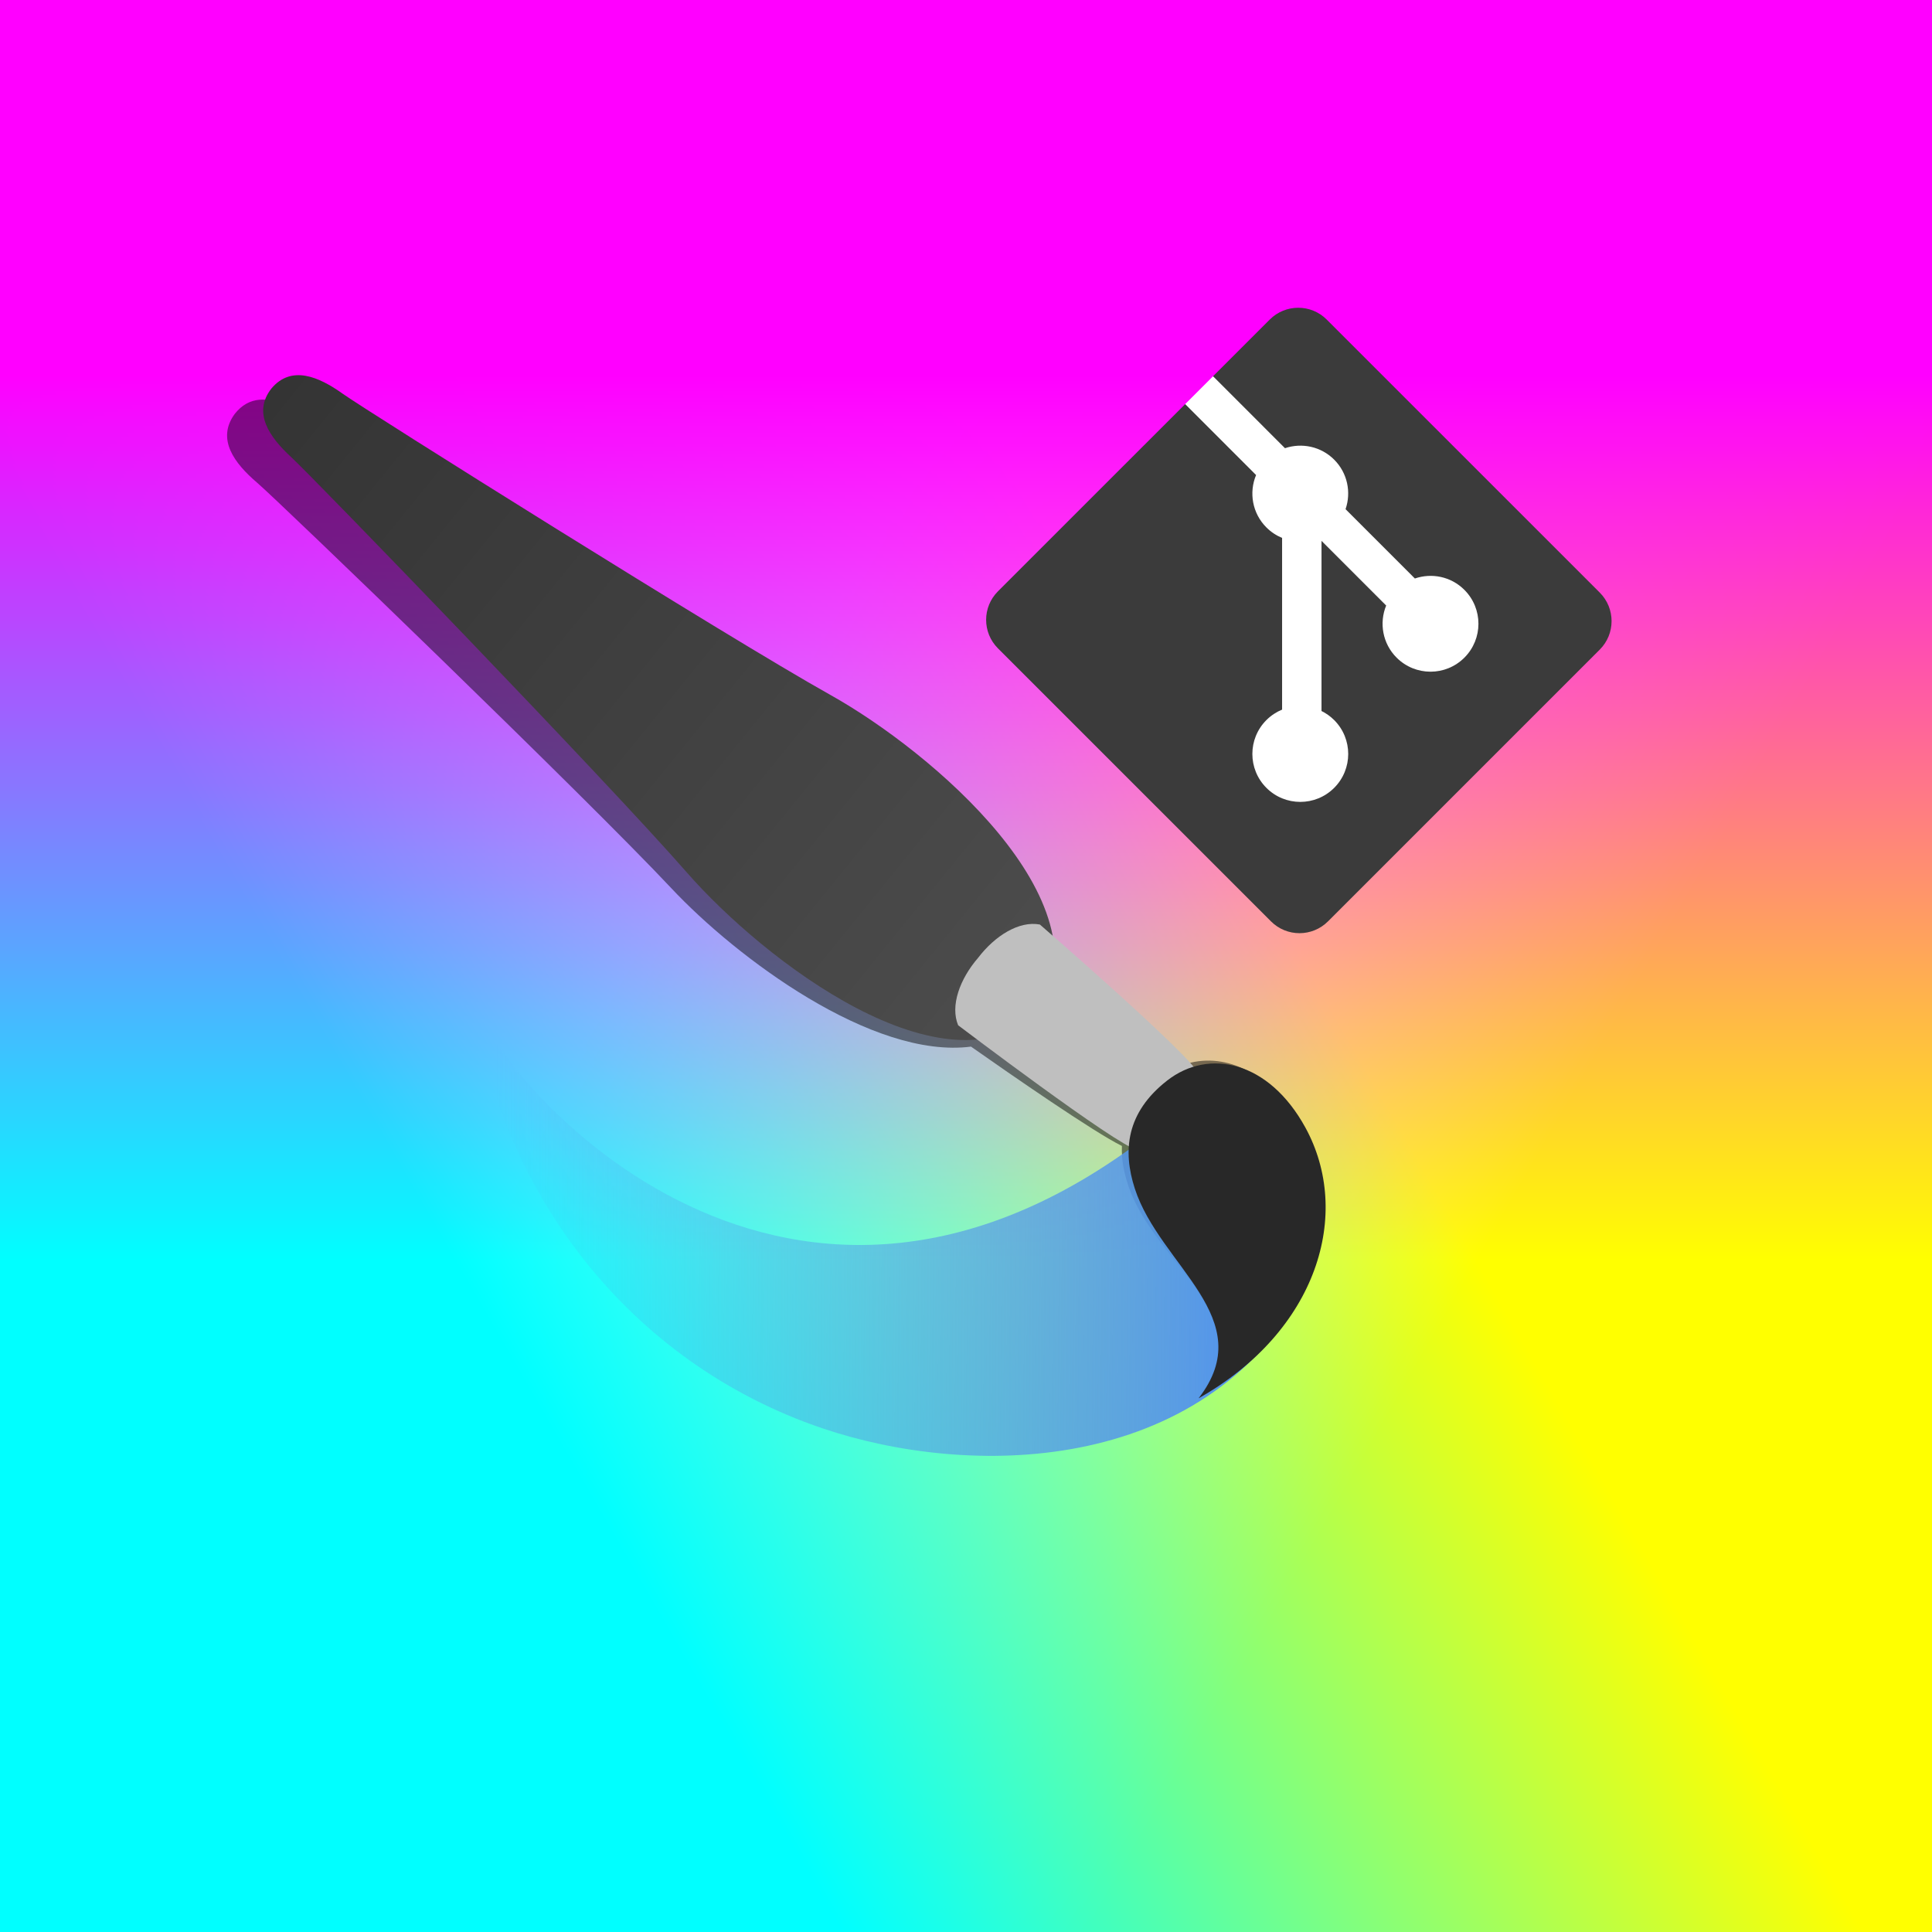 <?xml version="1.0" encoding="UTF-8" standalone="no"?>
<svg
   enable-background="new"
   id="svg2985"
   height="1309"
   width="1309"
   version="1.1"
   sodipodi:docname="adaptive.svg"
   inkscape:version="1.3.2 (091e20e, 2023-11-25, custom)"
   xmlns:inkscape="http://www.inkscape.org/namespaces/inkscape"
   xmlns:sodipodi="http://sodipodi.sourceforge.net/DTD/sodipodi-0.dtd"
   xmlns:xlink="http://www.w3.org/1999/xlink"
   xmlns="http://www.w3.org/2000/svg"
   xmlns:svg="http://www.w3.org/2000/svg"
   xmlns:rdf="http://www.w3.org/1999/02/22-rdf-syntax-ns#"
   xmlns:cc="http://creativecommons.org/ns#"
   xmlns:dc="http://purl.org/dc/elements/1.1/">
  <sodipodi:namedview
     id="namedview1"
     pagecolor="#ffffff"
     bordercolor="#000000"
     borderopacity="0.25"
     inkscape:showpageshadow="2"
     inkscape:pageopacity="0.0"
     inkscape:pagecheckerboard="0"
     inkscape:deskcolor="#d1d1d1"
     inkscape:zoom="0.56969052"
     inkscape:cx="340.53577"
     inkscape:cy="673.17251"
     inkscape:window-width="1920"
     inkscape:window-height="1017"
     inkscape:window-x="-8"
     inkscape:window-y="-8"
     inkscape:window-maximized="1"
     inkscape:current-layer="svg2985" />
  <title
     id="title462">Krita icon - 2021</title>
  <defs
     id="defs2987">
    <linearGradient
       id="linearGradient1373">
      <stop
         id="stop1369"
         offset="0"
         style="stop-color:#343434;stop-opacity:1" />
      <stop
         id="stop1371"
         offset="1"
         style="stop-color:#4d4d4d;stop-opacity:1" />
    </linearGradient>
    <linearGradient
       id="linearGradient4663-8-4">
      <stop
         offset="0"
         style="stop-color:#5596ea;stop-opacity:1"
         id="stop4665-6-3" />
      <stop
         offset="1"
         style="stop-color:#5596ea;stop-opacity:0"
         id="stop4667-8-0" />
    </linearGradient>
    <linearGradient
       y2="200.874"
       x2="1280.895"
       y1="62.713"
       x1="1142.588"
       gradientTransform="rotate(-5.889,1223.265,99.834)"
       gradientUnits="userSpaceOnUse"
       id="linearGradient1403"
       xlink:href="#linearGradient1373" />
    <linearGradient
       gradientTransform="matrix(0.011,1,1,-0.011,1077.89,-1093.522)"
       y2="89.862"
       x2="1324.91"
       y1="230.862"
       x1="1327.594"
       gradientUnits="userSpaceOnUse"
       id="linearGradient1405"
       xlink:href="#linearGradient4663-8-4" />
    <clipPath
       clipPathUnits="userSpaceOnUse"
       id="clipPath839">
      <circle
         style="opacity:1;vector-effect:none;fill:#000000;fill-opacity:0.475;stroke:none;stroke-width:4;stroke-linecap:square;stroke-linejoin:round;stroke-miterlimit:4;stroke-dasharray:none;stroke-dashoffset:3.2;stroke-opacity:1"
         id="circle841"
         cx="532"
         cy="538"
         r="400" />
    </clipPath>
    <linearGradient
       y2="512"
       x2="711.864"
       y1="512"
       x1="112"
       gradientTransform="translate(-1211.405,-699.405)"
       gradientUnits="userSpaceOnUse"
       id="linearGradient1351"
       xlink:href="#linearGradient1292" />
    <linearGradient
       id="linearGradient1292">
      <stop
         style="stop-color:#ffff00;stop-opacity:1"
         offset="0"
         id="stop1288" />
      <stop
         style="stop-color:#ffff00;stop-opacity:0"
         offset="1"
         id="stop1290" />
    </linearGradient>
    <linearGradient
       y2="512"
       x2="711.864"
       y1="512"
       x1="112"
       gradientTransform="translate(-324.595,187.405)"
       gradientUnits="userSpaceOnUse"
       id="linearGradient1353"
       xlink:href="#linearGradient1262" />
    <linearGradient
       id="linearGradient1262">
      <stop
         style="stop-color:#00ffff;stop-opacity:1"
         offset="0"
         id="stop1258" />
      <stop
         style="stop-color:#00ffff;stop-opacity:0"
         offset="1"
         id="stop1260" />
    </linearGradient>
    <linearGradient
       y2="512"
       x2="711.864"
       y1="512"
       x1="112"
       gradientTransform="translate(0,-1024)"
       gradientUnits="userSpaceOnUse"
       id="linearGradient1355"
       xlink:href="#linearGradient1228" />
    <linearGradient
       id="linearGradient1228">
      <stop
         id="stop1224"
         offset="0"
         style="stop-color:#ff00ff;stop-opacity:1" />
      <stop
         id="stop1226"
         offset="1"
         style="stop-color:#ff00ff;stop-opacity:0" />
    </linearGradient>
  </defs>
  <g
     id="g1298"
     style="display:inline"
     transform="translate(142.5,142.5)">
    <rect
       style="fill:#ffffff;fill-opacity:1;stroke-width:0"
       id="rect3"
       width="1309"
       height="1309"
       x="-142.5"
       y="-142.5" />
    <path
       id="circle891-8-0-06"
       style="display:inline;opacity:1;vector-effect:none;fill:url(#linearGradient1351);stroke-width:4;stroke-linecap:square;stroke-linejoin:round;stroke-dashoffset:3.2"
       transform="rotate(-150)"
       d="M 194.659,52.159 -938.969,706.659 -1593.469,-426.969 -459.841,-1081.469 Z"
       sodipodi:nodetypes="ccccc" />
    <path
       id="circle891-8-0-0"
       style="display:inline;opacity:1;vector-effect:none;fill:url(#linearGradient1353);stroke-width:4;stroke-linecap:square;stroke-linejoin:round;stroke-dashoffset:3.2"
       transform="rotate(-30)"
       d="M 426.969,1593.469 -706.659,938.969 -52.159,-194.659 1081.469,459.841 Z"
       sodipodi:nodetypes="ccccc" />
    <path
       id="circle891-8-0"
       style="display:inline;opacity:1;vector-effect:none;fill:url(#linearGradient1355);stroke-width:4;stroke-linecap:square;stroke-linejoin:round;stroke-dashoffset:3.2"
       transform="rotate(90)"
       d="M 1166.5,142.5 H -142.5 V -1166.5 H 1166.5 Z"
       sodipodi:nodetypes="ccccc" />
  </g>
  <path
     id="path1451-1"
     clip-path="none"
     style="display:inline;fill:#000000;fill-opacity:0.475;stroke:none;stroke-width:156.932;stroke-linecap:butt;stroke-linejoin:miter;stroke-miterlimit:4;stroke-dasharray:none;stroke-dashoffset:0;stroke-opacity:1"
     d="m 175.736,270.834 c -6.139,0.559 -11.87,3.429 -16.752,9.682 -12.468,17.09 -0.132,33.399 15.098,46.422 15.23,13.023 224.415,214.728 280.646,274.734 44.239,47.209 136.412,116.076 203.164,107.449 27.072,19.013 83.03,57.83 102.246,67.309 -0.387,9.444 1.503,19.02 4.9,28.527 18.522,51.842 87.764,85.519 47.459,140.771 C 891.838,897.651 912.94,817.416 879.322,760.188 858.331,724.453 827.79,712.721 802.367,721.264 787.593,704.554 730.723,657.21 706.957,637.617 693.995,576.619 615.516,514.006 559.584,482.709 440.649,418.906 324.527,349.974 207.766,282.309 c -10.437,-6.923 -21.798,-12.406 -32.029,-11.475 z"
     sodipodi:nodetypes="scccccccsccccs" />
  <g
     id="g1401"
     transform="matrix(3.503,0,0,3.503,-3806.733,13.854)"
     style="display:inline">
    <path
       id="path1393"
       d="m 1287.872,191.771 c -18.296,17.072 -53.495,-10.008 -68.353,-27.015 -15.281,-17.492 -72.34,-76.49 -76.511,-80.316 -4.17,-3.826 -7.492,-8.551 -3.804,-13.253 3.839,-4.578 9.148,-2.304 13.752,0.987 4.605,3.291 74.107,46.947 94.377,58.29 19.707,11.028 53.468,39.881 40.539,61.306 z"
       style="display:inline;opacity:1;fill:url(#linearGradient1403);fill-opacity:1;stroke:none;stroke-width:44.8;stroke-linecap:butt;stroke-linejoin:miter;stroke-miterlimit:4;stroke-dasharray:none;stroke-dashoffset:0;stroke-opacity:1" />
    <path
       id="path1397"
       d="m 1317.223,208.618 c -71.406,63.701 -129.81,2.651 -138.859,-18.497 5.351,36.707 30.086,69.556 67.453,82.198 28.221,9.547 73.254,9.326 93.443,-27.047 z"
       style="display:inline;opacity:1;fill:url(#linearGradient1405);fill-opacity:1;stroke:none;stroke-width:44.8;stroke-linecap:butt;stroke-linejoin:miter;stroke-miterlimit:4;stroke-dasharray:none;stroke-dashoffset:0;stroke-opacity:1" />
    <path
       style="opacity:1;fill:#bfbfbf;fill-opacity:1;stroke:none;stroke-width:44.8;stroke-linecap:butt;stroke-linejoin:miter;stroke-miterlimit:4;stroke-dasharray:none;stroke-dashoffset:0;stroke-opacity:1"
       d="m 1316.928,214.613 c -5.833,2.671 -5.202,4.602 -10.381,3.769 -3.572,-0.575 -34.517,-24.031 -34.517,-24.031 -1.569,-3.764 0.313,-8.939 3.847,-13.034 3.278,-4.303 7.953,-7.212 11.96,-6.454 0,0 29.338,25.438 30.637,28.815 1.884,4.896 -0.136,4.677 -1.546,10.936 z"
       id="path1395" />
    <path
       id="path1399"
       d="m 1318.529,266.502 c 23.052,-13.039 29.761,-35.752 20.659,-52.37 -7.073,-12.914 -18.687,-15.355 -26.709,-9.111 -7.958,6.194 -8.659,13.576 -6.285,20.906 4.841,14.952 24.31,25.155 12.335,40.575 z"
       style="opacity:1;fill:#282828;fill-opacity:1;stroke:none;stroke-width:44.8;stroke-linecap:butt;stroke-linejoin:miter;stroke-miterlimit:4;stroke-dasharray:none;stroke-dashoffset:0;stroke-opacity:1" />
  </g>
  <path
     style="fill:#ffffff;fill-opacity:1;stroke:none;stroke-width:1px;stroke-linecap:butt;stroke-linejoin:miter;stroke-opacity:1"
     d="M 802.999,273.805 855.18,601.139 1055.316,401.003 821.884,254.929 Z"
     id="path840" />
  <path
     id="path20"
     style="opacity:1;fill:#3b3b3b;fill-opacity:1;fill-rule:nonzero;stroke:none;stroke-width:0.465"
     d="M 1083.915,401.517 898.892,216.508 c -10.646,-10.656 -27.928,-10.656 -38.589,-1e-5 l -38.419,38.422 48.735,48.737 c 11.33,-3.825 24.316,-1.26 33.342,7.768 9.073,9.085 11.62,22.182 7.699,33.549 l 46.971,46.97 c 11.364,-3.916 24.475,-1.386 33.549,7.704 12.687,12.682 12.686,33.233 0,45.92 -12.688,12.69 -33.239,12.69 -45.932,1e-5 -9.539,-9.546 -11.898,-23.562 -7.067,-35.315 l -43.806,-43.807 -0.01,115.275 c 3.093,1.531 6.012,3.575 8.589,6.141 12.683,12.681 12.683,33.228 0,45.929 -12.686,12.681 -33.246,12.681 -45.92,0 -12.684,-12.701 -12.684,-33.248 0,-45.929 3.135,-3.129 6.762,-5.498 10.632,-7.085 V 364.441 c -3.87,-1.582 -7.492,-3.934 -10.632,-7.085 -9.608,-9.601 -11.922,-23.701 -6.994,-35.5 l -48.042,-48.05 -126.863,126.856 c -10.659,10.665 -10.659,27.946 0,38.604 l 185.021,185.01 c 10.652,10.656 27.928,10.656 38.595,0 L 1083.908,440.122 c 10.656,-10.661 10.656,-27.948 0,-38.606" />
</svg>
